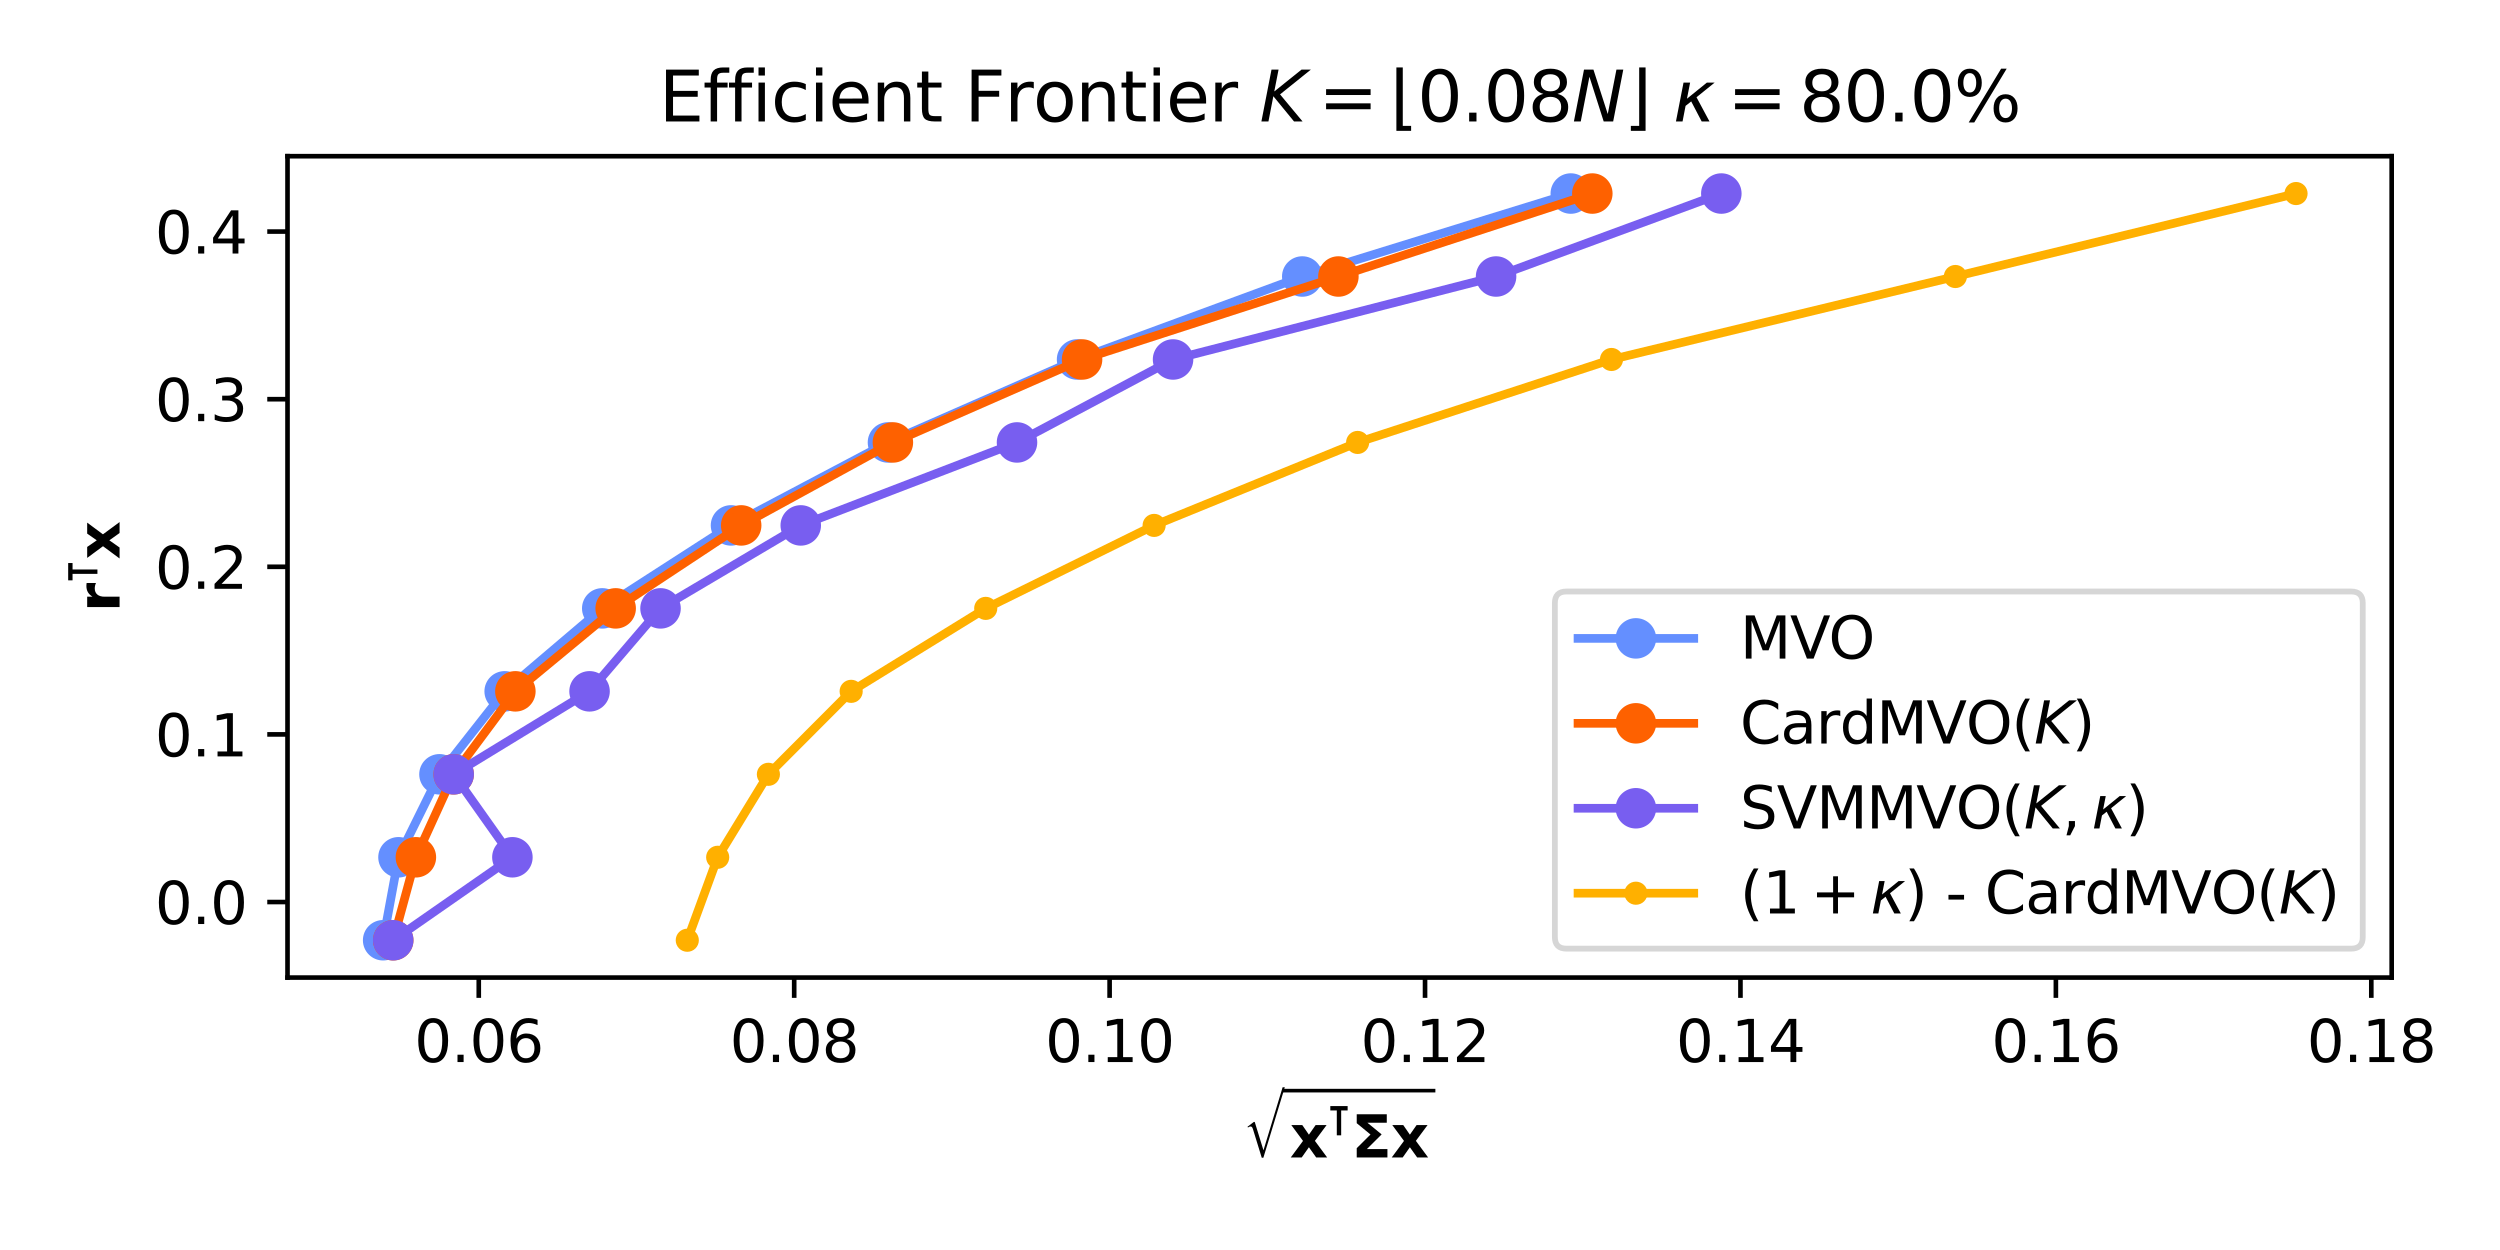 <?xml version="1.0" encoding="utf-8" standalone="no"?>
<!DOCTYPE svg PUBLIC "-//W3C//DTD SVG 1.1//EN"
  "http://www.w3.org/Graphics/SVG/1.1/DTD/svg11.dtd">
<svg xmlns:xlink="http://www.w3.org/1999/xlink" width="432pt" height="216pt" viewBox="0 0 432 216" xmlns="http://www.w3.org/2000/svg" version="1.1">
 <defs>
  <style type="text/css">*{stroke-linejoin: round; stroke-linecap: butt}</style>
 </defs>
 <g id="figure_1">
  <g id="patch_1">
   <path d="M 0 216 
L 432 216 
L 432 0 
L 0 0 
z
" style="fill: #ffffff"/>
  </g>
  <g id="axes_1">
   <g id="patch_2">
    <path d="M 49.682 168.926 
L 413.282 168.926 
L 413.282 26.992 
L 49.682 26.992 
z
" style="fill: #ffffff"/>
   </g>
   <g id="matplotlib.axis_1">
    <g id="xtick_1">
     <g id="line2d_1">
      <defs>
       <path id="m8e3c3f4093" d="M 0 0 
L 0 3.5 
" style="stroke: #000000; stroke-width: 0.8"/>
      </defs>
      <g>
       <use xlink:href="#m8e3c3f4093" x="82.731" y="168.926" style="stroke: #000000; stroke-width: 0.8"/>
      </g>
     </g>
     <g id="text_1">
      <!-- 0.06 -->
      <g transform="translate(71.598 183.524)scale(0.1 -0.1)">
       <defs>
        <path id="DejaVuSans-30" d="M 2034 4250 
Q 1547 4250 1301 3770 
Q 1056 3291 1056 2328 
Q 1056 1369 1301 889 
Q 1547 409 2034 409 
Q 2525 409 2770 889 
Q 3016 1369 3016 2328 
Q 3016 3291 2770 3770 
Q 2525 4250 2034 4250 
z
M 2034 4750 
Q 2819 4750 3233 4129 
Q 3647 3509 3647 2328 
Q 3647 1150 3233 529 
Q 2819 -91 2034 -91 
Q 1250 -91 836 529 
Q 422 1150 422 2328 
Q 422 3509 836 4129 
Q 1250 4750 2034 4750 
z
" transform="scale(0.016)"/>
        <path id="DejaVuSans-2e" d="M 684 794 
L 1344 794 
L 1344 0 
L 684 0 
L 684 794 
z
" transform="scale(0.016)"/>
        <path id="DejaVuSans-36" d="M 2113 2584 
Q 1688 2584 1439 2293 
Q 1191 2003 1191 1497 
Q 1191 994 1439 701 
Q 1688 409 2113 409 
Q 2538 409 2786 701 
Q 3034 994 3034 1497 
Q 3034 2003 2786 2293 
Q 2538 2584 2113 2584 
z
M 3366 4563 
L 3366 3988 
Q 3128 4100 2886 4159 
Q 2644 4219 2406 4219 
Q 1781 4219 1451 3797 
Q 1122 3375 1075 2522 
Q 1259 2794 1537 2939 
Q 1816 3084 2150 3084 
Q 2853 3084 3261 2657 
Q 3669 2231 3669 1497 
Q 3669 778 3244 343 
Q 2819 -91 2113 -91 
Q 1303 -91 875 529 
Q 447 1150 447 2328 
Q 447 3434 972 4092 
Q 1497 4750 2381 4750 
Q 2619 4750 2861 4703 
Q 3103 4656 3366 4563 
z
" transform="scale(0.016)"/>
       </defs>
       <use xlink:href="#DejaVuSans-30"/>
       <use xlink:href="#DejaVuSans-2e" x="63.623"/>
       <use xlink:href="#DejaVuSans-30" x="95.41"/>
       <use xlink:href="#DejaVuSans-36" x="159.033"/>
      </g>
     </g>
    </g>
    <g id="xtick_2">
     <g id="line2d_2">
      <g>
       <use xlink:href="#m8e3c3f4093" x="137.236" y="168.926" style="stroke: #000000; stroke-width: 0.8"/>
      </g>
     </g>
     <g id="text_2">
      <!-- 0.08 -->
      <g transform="translate(126.103 183.524)scale(0.1 -0.1)">
       <defs>
        <path id="DejaVuSans-38" d="M 2034 2216 
Q 1584 2216 1326 1975 
Q 1069 1734 1069 1313 
Q 1069 891 1326 650 
Q 1584 409 2034 409 
Q 2484 409 2743 651 
Q 3003 894 3003 1313 
Q 3003 1734 2745 1975 
Q 2488 2216 2034 2216 
z
M 1403 2484 
Q 997 2584 770 2862 
Q 544 3141 544 3541 
Q 544 4100 942 4425 
Q 1341 4750 2034 4750 
Q 2731 4750 3128 4425 
Q 3525 4100 3525 3541 
Q 3525 3141 3298 2862 
Q 3072 2584 2669 2484 
Q 3125 2378 3379 2068 
Q 3634 1759 3634 1313 
Q 3634 634 3220 271 
Q 2806 -91 2034 -91 
Q 1263 -91 848 271 
Q 434 634 434 1313 
Q 434 1759 690 2068 
Q 947 2378 1403 2484 
z
M 1172 3481 
Q 1172 3119 1398 2916 
Q 1625 2713 2034 2713 
Q 2441 2713 2670 2916 
Q 2900 3119 2900 3481 
Q 2900 3844 2670 4047 
Q 2441 4250 2034 4250 
Q 1625 4250 1398 4047 
Q 1172 3844 1172 3481 
z
" transform="scale(0.016)"/>
       </defs>
       <use xlink:href="#DejaVuSans-30"/>
       <use xlink:href="#DejaVuSans-2e" x="63.623"/>
       <use xlink:href="#DejaVuSans-30" x="95.41"/>
       <use xlink:href="#DejaVuSans-38" x="159.033"/>
      </g>
     </g>
    </g>
    <g id="xtick_3">
     <g id="line2d_3">
      <g>
       <use xlink:href="#m8e3c3f4093" x="191.741" y="168.926" style="stroke: #000000; stroke-width: 0.8"/>
      </g>
     </g>
     <g id="text_3">
      <!-- 0.10 -->
      <g transform="translate(180.608 183.524)scale(0.1 -0.1)">
       <defs>
        <path id="DejaVuSans-31" d="M 794 531 
L 1825 531 
L 1825 4091 
L 703 3866 
L 703 4441 
L 1819 4666 
L 2450 4666 
L 2450 531 
L 3481 531 
L 3481 0 
L 794 0 
L 794 531 
z
" transform="scale(0.016)"/>
       </defs>
       <use xlink:href="#DejaVuSans-30"/>
       <use xlink:href="#DejaVuSans-2e" x="63.623"/>
       <use xlink:href="#DejaVuSans-31" x="95.41"/>
       <use xlink:href="#DejaVuSans-30" x="159.033"/>
      </g>
     </g>
    </g>
    <g id="xtick_4">
     <g id="line2d_4">
      <g>
       <use xlink:href="#m8e3c3f4093" x="246.246" y="168.926" style="stroke: #000000; stroke-width: 0.8"/>
      </g>
     </g>
     <g id="text_4">
      <!-- 0.12 -->
      <g transform="translate(235.113 183.524)scale(0.1 -0.1)">
       <defs>
        <path id="DejaVuSans-32" d="M 1228 531 
L 3431 531 
L 3431 0 
L 469 0 
L 469 531 
Q 828 903 1448 1529 
Q 2069 2156 2228 2338 
Q 2531 2678 2651 2914 
Q 2772 3150 2772 3378 
Q 2772 3750 2511 3984 
Q 2250 4219 1831 4219 
Q 1534 4219 1204 4116 
Q 875 4013 500 3803 
L 500 4441 
Q 881 4594 1212 4672 
Q 1544 4750 1819 4750 
Q 2544 4750 2975 4387 
Q 3406 4025 3406 3419 
Q 3406 3131 3298 2873 
Q 3191 2616 2906 2266 
Q 2828 2175 2409 1742 
Q 1991 1309 1228 531 
z
" transform="scale(0.016)"/>
       </defs>
       <use xlink:href="#DejaVuSans-30"/>
       <use xlink:href="#DejaVuSans-2e" x="63.623"/>
       <use xlink:href="#DejaVuSans-31" x="95.41"/>
       <use xlink:href="#DejaVuSans-32" x="159.033"/>
      </g>
     </g>
    </g>
    <g id="xtick_5">
     <g id="line2d_5">
      <g>
       <use xlink:href="#m8e3c3f4093" x="300.751" y="168.926" style="stroke: #000000; stroke-width: 0.8"/>
      </g>
     </g>
     <g id="text_5">
      <!-- 0.14 -->
      <g transform="translate(289.618 183.524)scale(0.1 -0.1)">
       <defs>
        <path id="DejaVuSans-34" d="M 2419 4116 
L 825 1625 
L 2419 1625 
L 2419 4116 
z
M 2253 4666 
L 3047 4666 
L 3047 1625 
L 3713 1625 
L 3713 1100 
L 3047 1100 
L 3047 0 
L 2419 0 
L 2419 1100 
L 313 1100 
L 313 1709 
L 2253 4666 
z
" transform="scale(0.016)"/>
       </defs>
       <use xlink:href="#DejaVuSans-30"/>
       <use xlink:href="#DejaVuSans-2e" x="63.623"/>
       <use xlink:href="#DejaVuSans-31" x="95.41"/>
       <use xlink:href="#DejaVuSans-34" x="159.033"/>
      </g>
     </g>
    </g>
    <g id="xtick_6">
     <g id="line2d_6">
      <g>
       <use xlink:href="#m8e3c3f4093" x="355.256" y="168.926" style="stroke: #000000; stroke-width: 0.8"/>
      </g>
     </g>
     <g id="text_6">
      <!-- 0.16 -->
      <g transform="translate(344.123 183.524)scale(0.1 -0.1)">
       <use xlink:href="#DejaVuSans-30"/>
       <use xlink:href="#DejaVuSans-2e" x="63.623"/>
       <use xlink:href="#DejaVuSans-31" x="95.41"/>
       <use xlink:href="#DejaVuSans-36" x="159.033"/>
      </g>
     </g>
    </g>
    <g id="xtick_7">
     <g id="line2d_7">
      <g>
       <use xlink:href="#m8e3c3f4093" x="409.761" y="168.926" style="stroke: #000000; stroke-width: 0.8"/>
      </g>
     </g>
     <g id="text_7">
      <!-- 0.18 -->
      <g transform="translate(398.628 183.524)scale(0.1 -0.1)">
       <use xlink:href="#DejaVuSans-30"/>
       <use xlink:href="#DejaVuSans-2e" x="63.623"/>
       <use xlink:href="#DejaVuSans-31" x="95.41"/>
       <use xlink:href="#DejaVuSans-38" x="159.033"/>
      </g>
     </g>
    </g>
    <g id="text_8">
     <!-- $\sqrt{\bf{x}^{\intercal} \bf{\Sigma} \bf{x}}$ -->
     <g transform="translate(214.832 200.024)scale(0.1 -0.1)">
      <defs>
       <path id="STIXSizeOneSym-Regular-221a" d="M 6970 9933 
L 3373 -1888 
L 3104 -1888 
L 1626 2918 
Q 1555 3149 1465 3251 
Q 1376 3354 1229 3354 
Q 1011 3354 794 3181 
L 717 3309 
L 1766 4115 
L 1926 4115 
L 3379 -602 
L 3405 -602 
L 6605 9933 
L 6970 9933 
z
" transform="scale(0.016)"/>
       <path id="DejaVuSans-Bold-78" d="M 1422 1791 
L 159 3500 
L 1344 3500 
L 2059 2463 
L 2784 3500 
L 3969 3500 
L 2706 1797 
L 4031 0 
L 2847 0 
L 2059 1106 
L 1281 0 
L 97 0 
L 1422 1791 
z
" transform="scale(0.016)"/>
       <path id="DejaVuSans-Bold-22ba" d="M 1400 3838 
L 400 3838 
L 400 4513 
L 3072 4513 
L 3072 3838 
L 2075 3838 
L 2075 0 
L 1400 0 
L 1400 3838 
z
" transform="scale(0.016)"/>
       <path id="DejaVuSans-Bold-3a3" d="M 1684 909 
L 3903 909 
L 3903 0 
L 588 0 
L 588 1003 
L 2075 2481 
L 588 3703 
L 588 4666 
L 3834 4666 
L 3834 3756 
L 1738 3756 
L 3278 2494 
L 1684 909 
z
" transform="scale(0.016)"/>
      </defs>
      <use xlink:href="#STIXSizeOneSym-Regular-221a" transform="translate(0 19.109)scale(0.644)"/>
      <use xlink:href="#DejaVuSans-Bold-78" transform="translate(80.528 0.108)"/>
      <use xlink:href="#DejaVuSans-Bold-22ba" transform="translate(145.987 38.389)scale(0.7)"/>
      <use xlink:href="#DejaVuSans-Bold-3a3" transform="translate(186.695 0.108)"/>
      <use xlink:href="#DejaVuSans-Bold-78" transform="translate(255.005 0.108)"/>
      <path d="M 68.028 112.5 
L 68.028 118.75 
L 332.007 118.75 
L 332.007 112.5 
L 68.028 112.5 
z
"/>
     </g>
    </g>
   </g>
   <g id="matplotlib.axis_2">
    <g id="ytick_1">
     <g id="line2d_8">
      <defs>
       <path id="mabf3a85cdc" d="M 0 0 
L -3.5 0 
" style="stroke: #000000; stroke-width: 0.8"/>
      </defs>
      <g>
       <use xlink:href="#mabf3a85cdc" x="49.682" y="155.871" style="stroke: #000000; stroke-width: 0.8"/>
      </g>
     </g>
     <g id="text_9">
      <!-- 0.0 -->
      <g transform="translate(26.779 159.671)scale(0.1 -0.1)">
       <use xlink:href="#DejaVuSans-30"/>
       <use xlink:href="#DejaVuSans-2e" x="63.623"/>
       <use xlink:href="#DejaVuSans-30" x="95.41"/>
      </g>
     </g>
    </g>
    <g id="ytick_2">
     <g id="line2d_9">
      <g>
       <use xlink:href="#mabf3a85cdc" x="49.682" y="126.907" style="stroke: #000000; stroke-width: 0.8"/>
      </g>
     </g>
     <g id="text_10">
      <!-- 0.1 -->
      <g transform="translate(26.779 130.707)scale(0.1 -0.1)">
       <use xlink:href="#DejaVuSans-30"/>
       <use xlink:href="#DejaVuSans-2e" x="63.623"/>
       <use xlink:href="#DejaVuSans-31" x="95.41"/>
      </g>
     </g>
    </g>
    <g id="ytick_3">
     <g id="line2d_10">
      <g>
       <use xlink:href="#mabf3a85cdc" x="49.682" y="97.943" style="stroke: #000000; stroke-width: 0.8"/>
      </g>
     </g>
     <g id="text_11">
      <!-- 0.2 -->
      <g transform="translate(26.779 101.742)scale(0.1 -0.1)">
       <use xlink:href="#DejaVuSans-30"/>
       <use xlink:href="#DejaVuSans-2e" x="63.623"/>
       <use xlink:href="#DejaVuSans-32" x="95.41"/>
      </g>
     </g>
    </g>
    <g id="ytick_4">
     <g id="line2d_11">
      <g>
       <use xlink:href="#mabf3a85cdc" x="49.682" y="68.979" style="stroke: #000000; stroke-width: 0.8"/>
      </g>
     </g>
     <g id="text_12">
      <!-- 0.3 -->
      <g transform="translate(26.779 72.778)scale(0.1 -0.1)">
       <defs>
        <path id="DejaVuSans-33" d="M 2597 2516 
Q 3050 2419 3304 2112 
Q 3559 1806 3559 1356 
Q 3559 666 3084 287 
Q 2609 -91 1734 -91 
Q 1441 -91 1130 -33 
Q 819 25 488 141 
L 488 750 
Q 750 597 1062 519 
Q 1375 441 1716 441 
Q 2309 441 2620 675 
Q 2931 909 2931 1356 
Q 2931 1769 2642 2001 
Q 2353 2234 1838 2234 
L 1294 2234 
L 1294 2753 
L 1863 2753 
Q 2328 2753 2575 2939 
Q 2822 3125 2822 3475 
Q 2822 3834 2567 4026 
Q 2313 4219 1838 4219 
Q 1578 4219 1281 4162 
Q 984 4106 628 3988 
L 628 4550 
Q 988 4650 1302 4700 
Q 1616 4750 1894 4750 
Q 2613 4750 3031 4423 
Q 3450 4097 3450 3541 
Q 3450 3153 3228 2886 
Q 3006 2619 2597 2516 
z
" transform="scale(0.016)"/>
       </defs>
       <use xlink:href="#DejaVuSans-30"/>
       <use xlink:href="#DejaVuSans-2e" x="63.623"/>
       <use xlink:href="#DejaVuSans-33" x="95.41"/>
      </g>
     </g>
    </g>
    <g id="ytick_5">
     <g id="line2d_12">
      <g>
       <use xlink:href="#mabf3a85cdc" x="49.682" y="40.015" style="stroke: #000000; stroke-width: 0.8"/>
      </g>
     </g>
     <g id="text_13">
      <!-- 0.4 -->
      <g transform="translate(26.779 43.814)scale(0.1 -0.1)">
       <use xlink:href="#DejaVuSans-30"/>
       <use xlink:href="#DejaVuSans-2e" x="63.623"/>
       <use xlink:href="#DejaVuSans-34" x="95.41"/>
      </g>
     </g>
    </g>
    <g id="text_14">
     <!-- $\bf{r}^{\intercal} \bf{x}$ -->
     <g transform="translate(20.699 105.759)rotate(-90)scale(0.1 -0.1)">
      <defs>
       <path id="DejaVuSans-Bold-72" d="M 3138 2547 
Q 2991 2616 2845 2648 
Q 2700 2681 2553 2681 
Q 2122 2681 1889 2404 
Q 1656 2128 1656 1613 
L 1656 0 
L 538 0 
L 538 3500 
L 1656 3500 
L 1656 2925 
Q 1872 3269 2151 3426 
Q 2431 3584 2822 3584 
Q 2878 3584 2943 3579 
Q 3009 3575 3134 3559 
L 3138 2547 
z
" transform="scale(0.016)"/>
      </defs>
      <use xlink:href="#DejaVuSans-Bold-72" transform="translate(0 0.358)"/>
      <use xlink:href="#DejaVuSans-Bold-22ba" transform="translate(50.273 38.639)scale(0.7)"/>
      <use xlink:href="#DejaVuSans-Bold-78" transform="translate(90.981 0.358)"/>
     </g>
    </g>
   </g>
   <g id="line2d_13">
    <path d="M 66.209 162.474 
L 68.86 148.138 
L 75.941 133.801 
L 87.208 119.464 
L 104.069 105.128 
L 126.318 90.791 
L 153.441 76.454 
L 186.118 62.117 
L 225.031 47.781 
L 271.434 33.444 
" clip-path="url(#pd615b2c852)" style="fill: none; stroke: #648fff; stroke-width: 1.5; stroke-linecap: square"/>
    <defs>
     <path id="m0577a92fc5" d="M 0 3 
C 0.796 3 1.559 2.684 2.121 2.121 
C 2.684 1.559 3 0.796 3 0 
C 3 -0.796 2.684 -1.559 2.121 -2.121 
C 1.559 -2.684 0.796 -3 0 -3 
C -0.796 -3 -1.559 -2.684 -2.121 -2.121 
C -2.684 -1.559 -3 -0.796 -3 0 
C -3 0.796 -2.684 1.559 -2.121 2.121 
C -1.559 2.684 -0.796 3 0 3 
z
" style="stroke: #648fff"/>
    </defs>
    <g clip-path="url(#pd615b2c852)">
     <use xlink:href="#m0577a92fc5" x="66.209" y="162.474" style="fill: #648fff; stroke: #648fff"/>
     <use xlink:href="#m0577a92fc5" x="68.86" y="148.138" style="fill: #648fff; stroke: #648fff"/>
     <use xlink:href="#m0577a92fc5" x="75.941" y="133.801" style="fill: #648fff; stroke: #648fff"/>
     <use xlink:href="#m0577a92fc5" x="87.208" y="119.464" style="fill: #648fff; stroke: #648fff"/>
     <use xlink:href="#m0577a92fc5" x="104.069" y="105.128" style="fill: #648fff; stroke: #648fff"/>
     <use xlink:href="#m0577a92fc5" x="126.318" y="90.791" style="fill: #648fff; stroke: #648fff"/>
     <use xlink:href="#m0577a92fc5" x="153.441" y="76.454" style="fill: #648fff; stroke: #648fff"/>
     <use xlink:href="#m0577a92fc5" x="186.118" y="62.117" style="fill: #648fff; stroke: #648fff"/>
     <use xlink:href="#m0577a92fc5" x="225.031" y="47.781" style="fill: #648fff; stroke: #648fff"/>
     <use xlink:href="#m0577a92fc5" x="271.434" y="33.444" style="fill: #648fff; stroke: #648fff"/>
    </g>
   </g>
   <g id="line2d_14">
    <path d="M 67.949 162.474 
L 71.864 148.138 
L 78.396 133.801 
L 89.056 119.464 
L 106.387 105.128 
L 128.076 90.791 
L 154.289 76.454 
L 186.982 62.117 
L 231.275 47.781 
L 275.152 33.444 
" clip-path="url(#pd615b2c852)" style="fill: none; stroke: #fe6100; stroke-width: 1.5; stroke-linecap: square"/>
    <defs>
     <path id="mecfacb7999" d="M 0 3 
C 0.796 3 1.559 2.684 2.121 2.121 
C 2.684 1.559 3 0.796 3 0 
C 3 -0.796 2.684 -1.559 2.121 -2.121 
C 1.559 -2.684 0.796 -3 0 -3 
C -0.796 -3 -1.559 -2.684 -2.121 -2.121 
C -2.684 -1.559 -3 -0.796 -3 0 
C -3 0.796 -2.684 1.559 -2.121 2.121 
C -1.559 2.684 -0.796 3 0 3 
z
" style="stroke: #fe6100"/>
    </defs>
    <g clip-path="url(#pd615b2c852)">
     <use xlink:href="#mecfacb7999" x="67.949" y="162.474" style="fill: #fe6100; stroke: #fe6100"/>
     <use xlink:href="#mecfacb7999" x="71.864" y="148.138" style="fill: #fe6100; stroke: #fe6100"/>
     <use xlink:href="#mecfacb7999" x="78.396" y="133.801" style="fill: #fe6100; stroke: #fe6100"/>
     <use xlink:href="#mecfacb7999" x="89.056" y="119.464" style="fill: #fe6100; stroke: #fe6100"/>
     <use xlink:href="#mecfacb7999" x="106.387" y="105.128" style="fill: #fe6100; stroke: #fe6100"/>
     <use xlink:href="#mecfacb7999" x="128.076" y="90.791" style="fill: #fe6100; stroke: #fe6100"/>
     <use xlink:href="#mecfacb7999" x="154.289" y="76.454" style="fill: #fe6100; stroke: #fe6100"/>
     <use xlink:href="#mecfacb7999" x="186.982" y="62.117" style="fill: #fe6100; stroke: #fe6100"/>
     <use xlink:href="#mecfacb7999" x="231.275" y="47.781" style="fill: #fe6100; stroke: #fe6100"/>
     <use xlink:href="#mecfacb7999" x="275.152" y="33.444" style="fill: #fe6100; stroke: #fe6100"/>
    </g>
   </g>
   <g id="line2d_15">
    <path d="M 67.949 162.474 
L 88.543 148.138 
L 78.396 133.801 
L 101.875 119.464 
L 114.139 105.128 
L 138.37 90.791 
L 175.739 76.454 
L 202.704 62.117 
L 258.522 47.781 
L 297.445 33.444 
" clip-path="url(#pd615b2c852)" style="fill: none; stroke: #785ef0; stroke-width: 1.5; stroke-linecap: square"/>
    <defs>
     <path id="ma922128417" d="M 0 3 
C 0.796 3 1.559 2.684 2.121 2.121 
C 2.684 1.559 3 0.796 3 0 
C 3 -0.796 2.684 -1.559 2.121 -2.121 
C 1.559 -2.684 0.796 -3 0 -3 
C -0.796 -3 -1.559 -2.684 -2.121 -2.121 
C -2.684 -1.559 -3 -0.796 -3 0 
C -3 0.796 -2.684 1.559 -2.121 2.121 
C -1.559 2.684 -0.796 3 0 3 
z
" style="stroke: #785ef0"/>
    </defs>
    <g clip-path="url(#pd615b2c852)">
     <use xlink:href="#ma922128417" x="67.949" y="162.474" style="fill: #785ef0; stroke: #785ef0"/>
     <use xlink:href="#ma922128417" x="88.543" y="148.138" style="fill: #785ef0; stroke: #785ef0"/>
     <use xlink:href="#ma922128417" x="78.396" y="133.801" style="fill: #785ef0; stroke: #785ef0"/>
     <use xlink:href="#ma922128417" x="101.875" y="119.464" style="fill: #785ef0; stroke: #785ef0"/>
     <use xlink:href="#ma922128417" x="114.139" y="105.128" style="fill: #785ef0; stroke: #785ef0"/>
     <use xlink:href="#ma922128417" x="138.37" y="90.791" style="fill: #785ef0; stroke: #785ef0"/>
     <use xlink:href="#ma922128417" x="175.739" y="76.454" style="fill: #785ef0; stroke: #785ef0"/>
     <use xlink:href="#ma922128417" x="202.704" y="62.117" style="fill: #785ef0; stroke: #785ef0"/>
     <use xlink:href="#ma922128417" x="258.522" y="47.781" style="fill: #785ef0; stroke: #785ef0"/>
     <use xlink:href="#ma922128417" x="297.445" y="33.444" style="fill: #785ef0; stroke: #785ef0"/>
    </g>
   </g>
   <g id="line2d_16">
    <path d="M 118.762 162.474 
L 124.015 148.138 
L 132.778 133.801 
L 147.08 119.464 
L 170.333 105.128 
L 199.432 90.791 
L 234.6 76.454 
L 278.463 62.117 
L 337.888 47.781 
L 396.755 33.444 
" clip-path="url(#pd615b2c852)" style="fill: none; stroke: #ffb000; stroke-width: 1.5; stroke-linecap: square"/>
    <defs>
     <path id="mf1a4d86afd" d="M 0 1.5 
C 0.398 1.5 0.779 1.342 1.061 1.061 
C 1.342 0.779 1.5 0.398 1.5 0 
C 1.5 -0.398 1.342 -0.779 1.061 -1.061 
C 0.779 -1.342 0.398 -1.5 0 -1.5 
C -0.398 -1.5 -0.779 -1.342 -1.061 -1.061 
C -1.342 -0.779 -1.5 -0.398 -1.5 0 
C -1.5 0.398 -1.342 0.779 -1.061 1.061 
C -0.779 1.342 -0.398 1.5 0 1.5 
z
" style="stroke: #ffb000"/>
    </defs>
    <g clip-path="url(#pd615b2c852)">
     <use xlink:href="#mf1a4d86afd" x="118.762" y="162.474" style="fill: #ffb000; stroke: #ffb000"/>
     <use xlink:href="#mf1a4d86afd" x="124.015" y="148.138" style="fill: #ffb000; stroke: #ffb000"/>
     <use xlink:href="#mf1a4d86afd" x="132.778" y="133.801" style="fill: #ffb000; stroke: #ffb000"/>
     <use xlink:href="#mf1a4d86afd" x="147.08" y="119.464" style="fill: #ffb000; stroke: #ffb000"/>
     <use xlink:href="#mf1a4d86afd" x="170.333" y="105.128" style="fill: #ffb000; stroke: #ffb000"/>
     <use xlink:href="#mf1a4d86afd" x="199.432" y="90.791" style="fill: #ffb000; stroke: #ffb000"/>
     <use xlink:href="#mf1a4d86afd" x="234.6" y="76.454" style="fill: #ffb000; stroke: #ffb000"/>
     <use xlink:href="#mf1a4d86afd" x="278.463" y="62.117" style="fill: #ffb000; stroke: #ffb000"/>
     <use xlink:href="#mf1a4d86afd" x="337.888" y="47.781" style="fill: #ffb000; stroke: #ffb000"/>
     <use xlink:href="#mf1a4d86afd" x="396.755" y="33.444" style="fill: #ffb000; stroke: #ffb000"/>
    </g>
   </g>
   <g id="patch_3">
    <path d="M 49.682 168.926 
L 49.682 26.992 
" style="fill: none; stroke: #000000; stroke-width: 0.8; stroke-linejoin: miter; stroke-linecap: square"/>
   </g>
   <g id="patch_4">
    <path d="M 413.282 168.926 
L 413.282 26.992 
" style="fill: none; stroke: #000000; stroke-width: 0.8; stroke-linejoin: miter; stroke-linecap: square"/>
   </g>
   <g id="patch_5">
    <path d="M 49.682 168.926 
L 413.282 168.926 
" style="fill: none; stroke: #000000; stroke-width: 0.8; stroke-linejoin: miter; stroke-linecap: square"/>
   </g>
   <g id="patch_6">
    <path d="M 49.682 26.992 
L 413.282 26.992 
" style="fill: none; stroke: #000000; stroke-width: 0.8; stroke-linejoin: miter; stroke-linecap: square"/>
   </g>
   <g id="text_15">
    <!-- Efficient Frontier $K = \lfloor 0.08N \rfloor$ $\kappa = 80.0\%$ -->
    <g transform="translate(113.882 20.992)scale(0.12 -0.12)">
     <defs>
      <path id="DejaVuSans-45" d="M 628 4666 
L 3578 4666 
L 3578 4134 
L 1259 4134 
L 1259 2753 
L 3481 2753 
L 3481 2222 
L 1259 2222 
L 1259 531 
L 3634 531 
L 3634 0 
L 628 0 
L 628 4666 
z
" transform="scale(0.016)"/>
      <path id="DejaVuSans-66" d="M 2375 4863 
L 2375 4384 
L 1825 4384 
Q 1516 4384 1395 4259 
Q 1275 4134 1275 3809 
L 1275 3500 
L 2222 3500 
L 2222 3053 
L 1275 3053 
L 1275 0 
L 697 0 
L 697 3053 
L 147 3053 
L 147 3500 
L 697 3500 
L 697 3744 
Q 697 4328 969 4595 
Q 1241 4863 1831 4863 
L 2375 4863 
z
" transform="scale(0.016)"/>
      <path id="DejaVuSans-69" d="M 603 3500 
L 1178 3500 
L 1178 0 
L 603 0 
L 603 3500 
z
M 603 4863 
L 1178 4863 
L 1178 4134 
L 603 4134 
L 603 4863 
z
" transform="scale(0.016)"/>
      <path id="DejaVuSans-63" d="M 3122 3366 
L 3122 2828 
Q 2878 2963 2633 3030 
Q 2388 3097 2138 3097 
Q 1578 3097 1268 2742 
Q 959 2388 959 1747 
Q 959 1106 1268 751 
Q 1578 397 2138 397 
Q 2388 397 2633 464 
Q 2878 531 3122 666 
L 3122 134 
Q 2881 22 2623 -34 
Q 2366 -91 2075 -91 
Q 1284 -91 818 406 
Q 353 903 353 1747 
Q 353 2603 823 3093 
Q 1294 3584 2113 3584 
Q 2378 3584 2631 3529 
Q 2884 3475 3122 3366 
z
" transform="scale(0.016)"/>
      <path id="DejaVuSans-65" d="M 3597 1894 
L 3597 1613 
L 953 1613 
Q 991 1019 1311 708 
Q 1631 397 2203 397 
Q 2534 397 2845 478 
Q 3156 559 3463 722 
L 3463 178 
Q 3153 47 2828 -22 
Q 2503 -91 2169 -91 
Q 1331 -91 842 396 
Q 353 884 353 1716 
Q 353 2575 817 3079 
Q 1281 3584 2069 3584 
Q 2775 3584 3186 3129 
Q 3597 2675 3597 1894 
z
M 3022 2063 
Q 3016 2534 2758 2815 
Q 2500 3097 2075 3097 
Q 1594 3097 1305 2825 
Q 1016 2553 972 2059 
L 3022 2063 
z
" transform="scale(0.016)"/>
      <path id="DejaVuSans-6e" d="M 3513 2113 
L 3513 0 
L 2938 0 
L 2938 2094 
Q 2938 2591 2744 2837 
Q 2550 3084 2163 3084 
Q 1697 3084 1428 2787 
Q 1159 2491 1159 1978 
L 1159 0 
L 581 0 
L 581 3500 
L 1159 3500 
L 1159 2956 
Q 1366 3272 1645 3428 
Q 1925 3584 2291 3584 
Q 2894 3584 3203 3211 
Q 3513 2838 3513 2113 
z
" transform="scale(0.016)"/>
      <path id="DejaVuSans-74" d="M 1172 4494 
L 1172 3500 
L 2356 3500 
L 2356 3053 
L 1172 3053 
L 1172 1153 
Q 1172 725 1289 603 
Q 1406 481 1766 481 
L 2356 481 
L 2356 0 
L 1766 0 
Q 1100 0 847 248 
Q 594 497 594 1153 
L 594 3053 
L 172 3053 
L 172 3500 
L 594 3500 
L 594 4494 
L 1172 4494 
z
" transform="scale(0.016)"/>
      <path id="DejaVuSans-20" transform="scale(0.016)"/>
      <path id="DejaVuSans-46" d="M 628 4666 
L 3309 4666 
L 3309 4134 
L 1259 4134 
L 1259 2759 
L 3109 2759 
L 3109 2228 
L 1259 2228 
L 1259 0 
L 628 0 
L 628 4666 
z
" transform="scale(0.016)"/>
      <path id="DejaVuSans-72" d="M 2631 2963 
Q 2534 3019 2420 3045 
Q 2306 3072 2169 3072 
Q 1681 3072 1420 2755 
Q 1159 2438 1159 1844 
L 1159 0 
L 581 0 
L 581 3500 
L 1159 3500 
L 1159 2956 
Q 1341 3275 1631 3429 
Q 1922 3584 2338 3584 
Q 2397 3584 2469 3576 
Q 2541 3569 2628 3553 
L 2631 2963 
z
" transform="scale(0.016)"/>
      <path id="DejaVuSans-6f" d="M 1959 3097 
Q 1497 3097 1228 2736 
Q 959 2375 959 1747 
Q 959 1119 1226 758 
Q 1494 397 1959 397 
Q 2419 397 2687 759 
Q 2956 1122 2956 1747 
Q 2956 2369 2687 2733 
Q 2419 3097 1959 3097 
z
M 1959 3584 
Q 2709 3584 3137 3096 
Q 3566 2609 3566 1747 
Q 3566 888 3137 398 
Q 2709 -91 1959 -91 
Q 1206 -91 779 398 
Q 353 888 353 1747 
Q 353 2609 779 3096 
Q 1206 3584 1959 3584 
z
" transform="scale(0.016)"/>
      <path id="DejaVuSans-Oblique-4b" d="M 1081 4666 
L 1716 4666 
L 1331 2700 
L 3781 4666 
L 4622 4666 
L 1850 2438 
L 3878 0 
L 3109 0 
L 1247 2272 
L 806 0 
L 172 0 
L 1081 4666 
z
" transform="scale(0.016)"/>
      <path id="DejaVuSans-3d" d="M 678 2906 
L 4684 2906 
L 4684 2381 
L 678 2381 
L 678 2906 
z
M 678 1631 
L 4684 1631 
L 4684 1100 
L 678 1100 
L 678 1631 
z
" transform="scale(0.016)"/>
      <path id="DejaVuSans-230a" d="M 550 -844 
L 550 4863 
L 1125 4863 
L 1125 -397 
L 1875 -397 
L 1875 -844 
L 550 -844 
z
" transform="scale(0.016)"/>
      <path id="DejaVuSans-Oblique-4e" d="M 1081 4666 
L 1931 4666 
L 3219 666 
L 4000 4666 
L 4616 4666 
L 3706 0 
L 2853 0 
L 1569 4025 
L 788 0 
L 172 0 
L 1081 4666 
z
" transform="scale(0.016)"/>
      <path id="DejaVuSans-230b" d="M 1947 -844 
L 622 -844 
L 622 -397 
L 1372 -397 
L 1372 4863 
L 1947 4863 
L 1947 -844 
z
" transform="scale(0.016)"/>
      <path id="DejaVuSans-Oblique-3ba" d="M 938 3500 
L 1531 3500 
L 1247 2047 
L 3041 3500 
L 3741 3500 
L 2106 2181 
L 3275 0 
L 2572 0 
L 1628 1806 
L 1122 1403 
L 850 0 
L 256 0 
L 938 3500 
z
" transform="scale(0.016)"/>
      <path id="DejaVuSans-25" d="M 4653 2053 
Q 4381 2053 4226 1822 
Q 4072 1591 4072 1178 
Q 4072 772 4226 539 
Q 4381 306 4653 306 
Q 4919 306 5073 539 
Q 5228 772 5228 1178 
Q 5228 1588 5073 1820 
Q 4919 2053 4653 2053 
z
M 4653 2450 
Q 5147 2450 5437 2106 
Q 5728 1763 5728 1178 
Q 5728 594 5436 251 
Q 5144 -91 4653 -91 
Q 4153 -91 3862 251 
Q 3572 594 3572 1178 
Q 3572 1766 3864 2108 
Q 4156 2450 4653 2450 
z
M 1428 4353 
Q 1159 4353 1004 4120 
Q 850 3888 850 3481 
Q 850 3069 1003 2837 
Q 1156 2606 1428 2606 
Q 1700 2606 1854 2837 
Q 2009 3069 2009 3481 
Q 2009 3884 1853 4118 
Q 1697 4353 1428 4353 
z
M 4250 4750 
L 4750 4750 
L 1831 -91 
L 1331 -91 
L 4250 4750 
z
M 1428 4750 
Q 1922 4750 2215 4408 
Q 2509 4066 2509 3481 
Q 2509 2891 2217 2550 
Q 1925 2209 1428 2209 
Q 931 2209 642 2551 
Q 353 2894 353 3481 
Q 353 4063 643 4406 
Q 934 4750 1428 4750 
z
" transform="scale(0.016)"/>
     </defs>
     <use xlink:href="#DejaVuSans-45" transform="translate(0 0.016)"/>
     <use xlink:href="#DejaVuSans-66" transform="translate(63.184 0.016)"/>
     <use xlink:href="#DejaVuSans-66" transform="translate(98.389 0.016)"/>
     <use xlink:href="#DejaVuSans-69" transform="translate(133.594 0.016)"/>
     <use xlink:href="#DejaVuSans-63" transform="translate(161.377 0.016)"/>
     <use xlink:href="#DejaVuSans-69" transform="translate(216.357 0.016)"/>
     <use xlink:href="#DejaVuSans-65" transform="translate(244.141 0.016)"/>
     <use xlink:href="#DejaVuSans-6e" transform="translate(305.664 0.016)"/>
     <use xlink:href="#DejaVuSans-74" transform="translate(369.043 0.016)"/>
     <use xlink:href="#DejaVuSans-20" transform="translate(408.252 0.016)"/>
     <use xlink:href="#DejaVuSans-46" transform="translate(440.039 0.016)"/>
     <use xlink:href="#DejaVuSans-72" transform="translate(497.559 0.016)"/>
     <use xlink:href="#DejaVuSans-6f" transform="translate(538.672 0.016)"/>
     <use xlink:href="#DejaVuSans-6e" transform="translate(599.854 0.016)"/>
     <use xlink:href="#DejaVuSans-74" transform="translate(663.232 0.016)"/>
     <use xlink:href="#DejaVuSans-69" transform="translate(702.441 0.016)"/>
     <use xlink:href="#DejaVuSans-65" transform="translate(730.225 0.016)"/>
     <use xlink:href="#DejaVuSans-72" transform="translate(791.748 0.016)"/>
     <use xlink:href="#DejaVuSans-20" transform="translate(832.861 0.016)"/>
     <use xlink:href="#DejaVuSans-Oblique-4b" transform="translate(864.648 0.016)"/>
     <use xlink:href="#DejaVuSans-3d" transform="translate(949.707 0.016)"/>
     <use xlink:href="#DejaVuSans-230a" transform="translate(1052.979 0.016)"/>
     <use xlink:href="#DejaVuSans-30" transform="translate(1091.992 0.016)"/>
     <use xlink:href="#DejaVuSans-2e" transform="translate(1155.615 0.016)"/>
     <use xlink:href="#DejaVuSans-30" transform="translate(1187.402 0.016)"/>
     <use xlink:href="#DejaVuSans-38" transform="translate(1251.025 0.016)"/>
     <use xlink:href="#DejaVuSans-Oblique-4e" transform="translate(1314.648 0.016)"/>
     <use xlink:href="#DejaVuSans-230b" transform="translate(1389.453 0.016)"/>
     <use xlink:href="#DejaVuSans-20" transform="translate(1428.467 0.016)"/>
     <use xlink:href="#DejaVuSans-Oblique-3ba" transform="translate(1460.254 0.016)"/>
     <use xlink:href="#DejaVuSans-3d" transform="translate(1538.672 0.016)"/>
     <use xlink:href="#DejaVuSans-38" transform="translate(1641.943 0.016)"/>
     <use xlink:href="#DejaVuSans-30" transform="translate(1705.566 0.016)"/>
     <use xlink:href="#DejaVuSans-2e" transform="translate(1769.189 0.016)"/>
     <use xlink:href="#DejaVuSans-30" transform="translate(1800.977 0.016)"/>
     <use xlink:href="#DejaVuSans-25" transform="translate(1864.6 0.016)"/>
    </g>
   </g>
   <g id="legend_1">
    <g id="patch_7">
     <path d="M 270.682 163.926 
L 406.282 163.926 
Q 408.282 163.926 408.282 161.926 
L 408.282 104.213 
Q 408.282 102.213 406.282 102.213 
L 270.682 102.213 
Q 268.682 102.213 268.682 104.213 
L 268.682 161.926 
Q 268.682 163.926 270.682 163.926 
z
" style="fill: #ffffff; opacity: 0.8; stroke: #cccccc; stroke-linejoin: miter"/>
    </g>
    <g id="line2d_17">
     <path d="M 272.682 110.312 
L 282.682 110.312 
L 292.682 110.312 
" style="fill: none; stroke: #648fff; stroke-width: 1.5; stroke-linecap: square"/>
     <g>
      <use xlink:href="#m0577a92fc5" x="282.682" y="110.312" style="fill: #648fff; stroke: #648fff"/>
     </g>
    </g>
    <g id="text_16">
     <!-- MVO -->
     <g transform="translate(300.682 113.812)scale(0.1 -0.1)">
      <defs>
       <path id="DejaVuSans-4d" d="M 628 4666 
L 1569 4666 
L 2759 1491 
L 3956 4666 
L 4897 4666 
L 4897 0 
L 4281 0 
L 4281 4097 
L 3078 897 
L 2444 897 
L 1241 4097 
L 1241 0 
L 628 0 
L 628 4666 
z
" transform="scale(0.016)"/>
       <path id="DejaVuSans-56" d="M 1831 0 
L 50 4666 
L 709 4666 
L 2188 738 
L 3669 4666 
L 4325 4666 
L 2547 0 
L 1831 0 
z
" transform="scale(0.016)"/>
       <path id="DejaVuSans-4f" d="M 2522 4238 
Q 1834 4238 1429 3725 
Q 1025 3213 1025 2328 
Q 1025 1447 1429 934 
Q 1834 422 2522 422 
Q 3209 422 3611 934 
Q 4013 1447 4013 2328 
Q 4013 3213 3611 3725 
Q 3209 4238 2522 4238 
z
M 2522 4750 
Q 3503 4750 4090 4092 
Q 4678 3434 4678 2328 
Q 4678 1225 4090 567 
Q 3503 -91 2522 -91 
Q 1538 -91 948 565 
Q 359 1222 359 2328 
Q 359 3434 948 4092 
Q 1538 4750 2522 4750 
z
" transform="scale(0.016)"/>
      </defs>
      <use xlink:href="#DejaVuSans-4d"/>
      <use xlink:href="#DejaVuSans-56" x="86.279"/>
      <use xlink:href="#DejaVuSans-4f" x="152.938"/>
     </g>
    </g>
    <g id="line2d_18">
     <path d="M 272.682 124.99 
L 282.682 124.99 
L 292.682 124.99 
" style="fill: none; stroke: #fe6100; stroke-width: 1.5; stroke-linecap: square"/>
     <g>
      <use xlink:href="#mecfacb7999" x="282.682" y="124.99" style="fill: #fe6100; stroke: #fe6100"/>
     </g>
    </g>
    <g id="text_17">
     <!-- CardMVO($K$) -->
     <g transform="translate(300.682 128.49)scale(0.1 -0.1)">
      <defs>
       <path id="DejaVuSans-43" d="M 4122 4306 
L 4122 3641 
Q 3803 3938 3442 4084 
Q 3081 4231 2675 4231 
Q 1875 4231 1450 3742 
Q 1025 3253 1025 2328 
Q 1025 1406 1450 917 
Q 1875 428 2675 428 
Q 3081 428 3442 575 
Q 3803 722 4122 1019 
L 4122 359 
Q 3791 134 3420 21 
Q 3050 -91 2638 -91 
Q 1578 -91 968 557 
Q 359 1206 359 2328 
Q 359 3453 968 4101 
Q 1578 4750 2638 4750 
Q 3056 4750 3426 4639 
Q 3797 4528 4122 4306 
z
" transform="scale(0.016)"/>
       <path id="DejaVuSans-61" d="M 2194 1759 
Q 1497 1759 1228 1600 
Q 959 1441 959 1056 
Q 959 750 1161 570 
Q 1363 391 1709 391 
Q 2188 391 2477 730 
Q 2766 1069 2766 1631 
L 2766 1759 
L 2194 1759 
z
M 3341 1997 
L 3341 0 
L 2766 0 
L 2766 531 
Q 2569 213 2275 61 
Q 1981 -91 1556 -91 
Q 1019 -91 701 211 
Q 384 513 384 1019 
Q 384 1609 779 1909 
Q 1175 2209 1959 2209 
L 2766 2209 
L 2766 2266 
Q 2766 2663 2505 2880 
Q 2244 3097 1772 3097 
Q 1472 3097 1187 3025 
Q 903 2953 641 2809 
L 641 3341 
Q 956 3463 1253 3523 
Q 1550 3584 1831 3584 
Q 2591 3584 2966 3190 
Q 3341 2797 3341 1997 
z
" transform="scale(0.016)"/>
       <path id="DejaVuSans-64" d="M 2906 2969 
L 2906 4863 
L 3481 4863 
L 3481 0 
L 2906 0 
L 2906 525 
Q 2725 213 2448 61 
Q 2172 -91 1784 -91 
Q 1150 -91 751 415 
Q 353 922 353 1747 
Q 353 2572 751 3078 
Q 1150 3584 1784 3584 
Q 2172 3584 2448 3432 
Q 2725 3281 2906 2969 
z
M 947 1747 
Q 947 1113 1208 752 
Q 1469 391 1925 391 
Q 2381 391 2643 752 
Q 2906 1113 2906 1747 
Q 2906 2381 2643 2742 
Q 2381 3103 1925 3103 
Q 1469 3103 1208 2742 
Q 947 2381 947 1747 
z
" transform="scale(0.016)"/>
       <path id="DejaVuSans-28" d="M 1984 4856 
Q 1566 4138 1362 3434 
Q 1159 2731 1159 2009 
Q 1159 1288 1364 580 
Q 1569 -128 1984 -844 
L 1484 -844 
Q 1016 -109 783 600 
Q 550 1309 550 2009 
Q 550 2706 781 3412 
Q 1013 4119 1484 4856 
L 1984 4856 
z
" transform="scale(0.016)"/>
       <path id="DejaVuSans-29" d="M 513 4856 
L 1013 4856 
Q 1481 4119 1714 3412 
Q 1947 2706 1947 2009 
Q 1947 1309 1714 600 
Q 1481 -109 1013 -844 
L 513 -844 
Q 928 -128 1133 580 
Q 1338 1288 1338 2009 
Q 1338 2731 1133 3434 
Q 928 4138 513 4856 
z
" transform="scale(0.016)"/>
      </defs>
      <use xlink:href="#DejaVuSans-43" transform="translate(0 0.016)"/>
      <use xlink:href="#DejaVuSans-61" transform="translate(69.824 0.016)"/>
      <use xlink:href="#DejaVuSans-72" transform="translate(131.104 0.016)"/>
      <use xlink:href="#DejaVuSans-64" transform="translate(172.217 0.016)"/>
      <use xlink:href="#DejaVuSans-4d" transform="translate(235.693 0.016)"/>
      <use xlink:href="#DejaVuSans-56" transform="translate(321.973 0.016)"/>
      <use xlink:href="#DejaVuSans-4f" transform="translate(390.381 0.016)"/>
      <use xlink:href="#DejaVuSans-28" transform="translate(469.092 0.016)"/>
      <use xlink:href="#DejaVuSans-Oblique-4b" transform="translate(508.105 0.016)"/>
      <use xlink:href="#DejaVuSans-29" transform="translate(573.682 0.016)"/>
     </g>
    </g>
    <g id="line2d_19">
     <path d="M 272.682 139.668 
L 282.682 139.668 
L 292.682 139.668 
" style="fill: none; stroke: #785ef0; stroke-width: 1.5; stroke-linecap: square"/>
     <g>
      <use xlink:href="#ma922128417" x="282.682" y="139.668" style="fill: #785ef0; stroke: #785ef0"/>
     </g>
    </g>
    <g id="text_18">
     <!-- SVMMVO($K, \kappa$) -->
     <g transform="translate(300.682 143.168)scale(0.1 -0.1)">
      <defs>
       <path id="DejaVuSans-53" d="M 3425 4513 
L 3425 3897 
Q 3066 4069 2747 4153 
Q 2428 4238 2131 4238 
Q 1616 4238 1336 4038 
Q 1056 3838 1056 3469 
Q 1056 3159 1242 3001 
Q 1428 2844 1947 2747 
L 2328 2669 
Q 3034 2534 3370 2195 
Q 3706 1856 3706 1288 
Q 3706 609 3251 259 
Q 2797 -91 1919 -91 
Q 1588 -91 1214 -16 
Q 841 59 441 206 
L 441 856 
Q 825 641 1194 531 
Q 1563 422 1919 422 
Q 2459 422 2753 634 
Q 3047 847 3047 1241 
Q 3047 1584 2836 1778 
Q 2625 1972 2144 2069 
L 1759 2144 
Q 1053 2284 737 2584 
Q 422 2884 422 3419 
Q 422 4038 858 4394 
Q 1294 4750 2059 4750 
Q 2388 4750 2728 4690 
Q 3069 4631 3425 4513 
z
" transform="scale(0.016)"/>
       <path id="DejaVuSans-2c" d="M 750 794 
L 1409 794 
L 1409 256 
L 897 -744 
L 494 -744 
L 750 256 
L 750 794 
z
" transform="scale(0.016)"/>
      </defs>
      <use xlink:href="#DejaVuSans-53" transform="translate(0 0.125)"/>
      <use xlink:href="#DejaVuSans-56" transform="translate(63.477 0.125)"/>
      <use xlink:href="#DejaVuSans-4d" transform="translate(131.885 0.125)"/>
      <use xlink:href="#DejaVuSans-4d" transform="translate(218.164 0.125)"/>
      <use xlink:href="#DejaVuSans-56" transform="translate(304.443 0.125)"/>
      <use xlink:href="#DejaVuSans-4f" transform="translate(372.852 0.125)"/>
      <use xlink:href="#DejaVuSans-28" transform="translate(451.562 0.125)"/>
      <use xlink:href="#DejaVuSans-Oblique-4b" transform="translate(490.576 0.125)"/>
      <use xlink:href="#DejaVuSans-2c" transform="translate(556.152 0.125)"/>
      <use xlink:href="#DejaVuSans-Oblique-3ba" transform="translate(607.422 0.125)"/>
      <use xlink:href="#DejaVuSans-29" transform="translate(666.357 0.125)"/>
     </g>
    </g>
    <g id="line2d_20">
     <path d="M 272.682 154.346 
L 282.682 154.346 
L 292.682 154.346 
" style="fill: none; stroke: #ffb000; stroke-width: 1.5; stroke-linecap: square"/>
     <g>
      <use xlink:href="#mf1a4d86afd" x="282.682" y="154.346" style="fill: #ffb000; stroke: #ffb000"/>
     </g>
    </g>
    <g id="text_19">
     <!-- $(1 + \kappa)$ - CardMVO($K$) -->
     <g transform="translate(300.682 157.846)scale(0.1 -0.1)">
      <defs>
       <path id="DejaVuSans-2b" d="M 2944 4013 
L 2944 2272 
L 4684 2272 
L 4684 1741 
L 2944 1741 
L 2944 0 
L 2419 0 
L 2419 1741 
L 678 1741 
L 678 2272 
L 2419 2272 
L 2419 4013 
L 2944 4013 
z
" transform="scale(0.016)"/>
       <path id="DejaVuSans-2d" d="M 313 2009 
L 1997 2009 
L 1997 1497 
L 313 1497 
L 313 2009 
z
" transform="scale(0.016)"/>
      </defs>
      <use xlink:href="#DejaVuSans-28" transform="translate(0 0.016)"/>
      <use xlink:href="#DejaVuSans-31" transform="translate(39.014 0.016)"/>
      <use xlink:href="#DejaVuSans-2b" transform="translate(122.119 0.016)"/>
      <use xlink:href="#DejaVuSans-Oblique-3ba" transform="translate(225.391 0.016)"/>
      <use xlink:href="#DejaVuSans-29" transform="translate(284.326 0.016)"/>
      <use xlink:href="#DejaVuSans-20" transform="translate(323.34 0.016)"/>
      <use xlink:href="#DejaVuSans-2d" transform="translate(355.127 0.016)"/>
      <use xlink:href="#DejaVuSans-20" transform="translate(391.211 0.016)"/>
      <use xlink:href="#DejaVuSans-43" transform="translate(422.998 0.016)"/>
      <use xlink:href="#DejaVuSans-61" transform="translate(492.822 0.016)"/>
      <use xlink:href="#DejaVuSans-72" transform="translate(554.102 0.016)"/>
      <use xlink:href="#DejaVuSans-64" transform="translate(595.215 0.016)"/>
      <use xlink:href="#DejaVuSans-4d" transform="translate(658.691 0.016)"/>
      <use xlink:href="#DejaVuSans-56" transform="translate(744.971 0.016)"/>
      <use xlink:href="#DejaVuSans-4f" transform="translate(813.379 0.016)"/>
      <use xlink:href="#DejaVuSans-28" transform="translate(892.09 0.016)"/>
      <use xlink:href="#DejaVuSans-Oblique-4b" transform="translate(931.104 0.016)"/>
      <use xlink:href="#DejaVuSans-29" transform="translate(996.68 0.016)"/>
     </g>
    </g>
   </g>
  </g>
 </g>
 <defs>
  <clipPath id="pd615b2c852">
   <rect x="49.682" y="26.992" width="363.6" height="141.934"/>
  </clipPath>
 </defs>
</svg>
